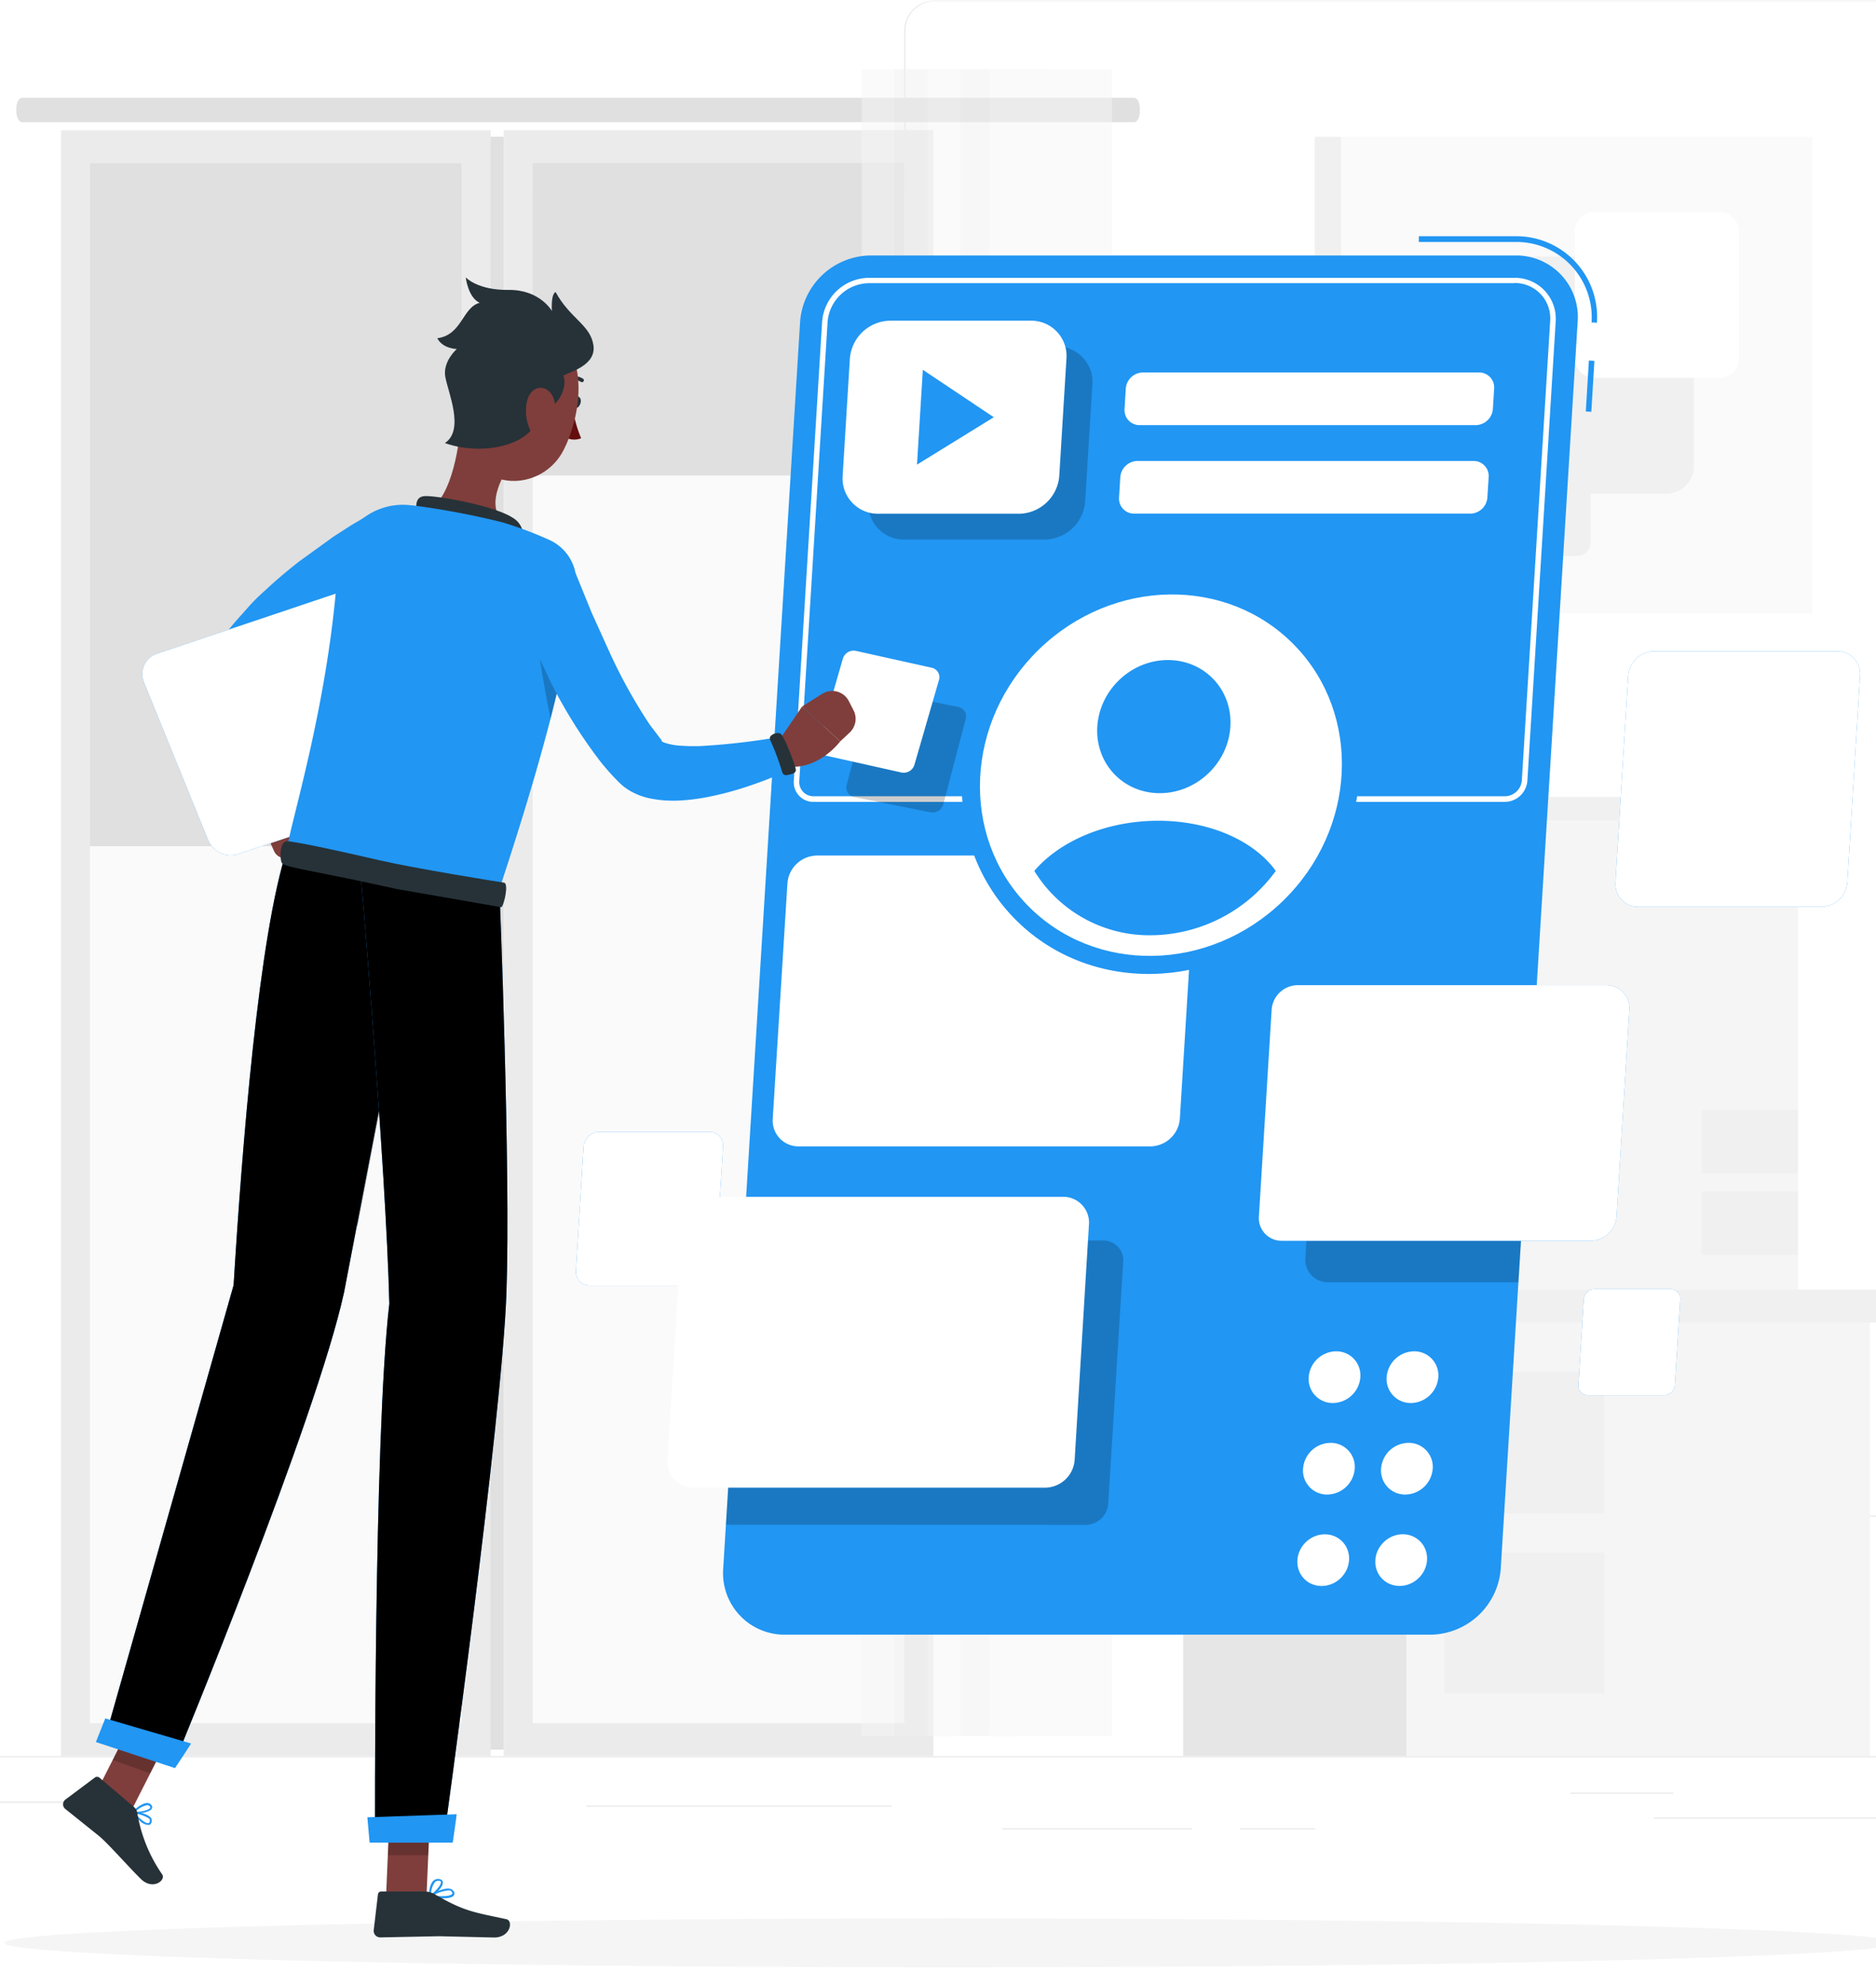 <svg xmlns="http://www.w3.org/2000/svg" xmlns:xlink="http://www.w3.org/1999/xlink" width="155" height="164" fill="none" xmlns:v="https://vecta.io/nano"><rect width="100%" height="100%" fill="#808080" stroke="none"/><style><![CDATA[.B{fill:#2196f3}.C{fill:#fff}.D{fill:#f0f0f0}.E{fill:#000}.F{fill:#7f3e3b}.G{fill:#263238}.H{fill:#f5f5f5}.I{fill:#e0e0e0}.J{opacity:.2}.K{fill:#ebebeb}.L{fill:#fafafa}]]></style><g clip-path="url(#B)"><path d="M0 0h155v164H0z" class="C"/><mask id="A" maskUnits="userSpaceOnUse" x="-38" y="0" width="222" height="165"><path d="M183.411 0H-38V165H183.411V0Z" class="C"/></mask><g mask="url(#A)"><path d="M183.411 145.002H-38v.111h221.411v-.111zm-24.242 5.069h-22.54v.111h22.54v-.111zm-153.033-1.31H-14.77v.11H6.136v-.11zm132.109-.744h-8.499v.11h8.499v-.11zm-29.577 2.935h-6.234v.111h6.234v-.111zm-10.174 0H82.801v.111h15.693v-.111zm-24.812-1.872H48.445v.111h25.236v-.111zm89.054-23.828H77.228c-.67-.002-1.313-.268-1.787-.743a2.53 2.53 0 0 1-.742-1.786V2.528a2.53 2.53 0 0 1 .75-1.772c.474-.469 1.112-.733 1.779-.734h85.508a2.53 2.53 0 0 1 2.52 2.506v120.195a2.53 2.53 0 0 1-.737 1.785c-.472.473-1.114.741-1.783.744zM77.228.11a2.42 2.42 0 0 0-2.418 2.418v120.195a2.42 2.42 0 0 0 2.417 2.418h85.508a2.42 2.42 0 0 0 1.708-.71c.454-.452.71-1.067.711-1.708V2.528a2.42 2.42 0 0 0-2.419-2.417H77.228z" class="K"/><path d="M107.754 106.48h13.276V67.773h-13.276v38.707z" fill="#e6e6e6"/><path d="M148.562 67.777h-27.531v38.707h27.531V67.777z" class="H"/><path d="M140.59 96.906h7.971v-5.261h-7.971v5.261zm0 6.719h7.971v-5.261h-7.971v5.261z" class="D"/><path d="M107.164 67.774h13.661v-1.962h-13.661v1.962z" class="I"/><path d="M149.146 65.813h-28.318v1.962h28.318v-1.962z" class="D"/><path d="M97.754 144.997h18.461v-35.788H97.754v35.788z" fill="#e6e6e6"/><path d="M154.493 109.209h-38.278v35.788h38.278v-35.788z" class="H"/><path d="M119.328 124.964h13.227v-11.655h-13.227v11.655zm0 14.884h13.227v-11.657h-13.227v11.657z" class="D"/><path d="M96.934 109.209h18.993v-2.728H96.934v2.728z" class="I"/><path d="M155.301 106.481h-39.375v2.728h39.375v-2.728z" class="D"/><path d="M77.119 10.756H41.613v134.246h35.505V10.756z" class="K"/><path d="M74.722 142.287V13.471h-30.71v128.816h30.71z" class="L"/><path d="M40.548 10.756H5.043v134.246h35.505V10.756z" class="K"/><path d="M40.543 144.475h1.067V11.287h-1.067v133.188z" class="I"/><path d="M38.147 142.287V13.471H7.438v128.816h30.71z" class="L"/><path d="M93.711 8.072H1.819c-.258 0-.468.399-.468.89V9.2c0 .492.209.89.468.89H93.71c.258 0 .468-.399.468-.89v-.237c0-.492-.21-.89-.468-.89zm-18.993 7.963v-2.564h-30.71v2.564h30.71z" class="I"/><path d="M74.718 39.265V13.466h-30.71v25.799h30.71zM38.147 69.873V13.471H7.438v56.402h30.71z" class="I"/><g opacity=".5"><path d="M81.349 5.73H71.199v137.621h10.149V5.73z" class="H"/><path d="M78.67 5.73h-4.791v137.621h4.791V5.73z" class="D"/><path d="M86.79 5.73h-10.15v137.621h10.15V5.73z" class="H"/><path d="M84.116 5.73h-4.791v137.621h4.791V5.73z" class="D"/><path d="M91.865 5.73h-10.15v137.621h10.15V5.73z" class="H"/></g><path d="M110.812 50.636h38.933v-39.34h-38.933v39.34z" class="L"/><path d="M122.877 40.761h14.799c1.266 0 2.293-1.027 2.293-2.294V23.465c0-1.267-1.027-2.294-2.293-2.294h-14.799c-1.267 0-2.295 1.027-2.295 2.294v15.003c0 1.267 1.028 2.294 2.295 2.294z" class="D"/><path d="M131.725 31.201h10.344c.885 0 1.603-.718 1.603-1.603V19.112c0-.885-.718-1.603-1.603-1.603h-10.344c-.886 0-1.604.718-1.604 1.603v10.486c0 .885.718 1.603 1.604 1.603z" class="C"/><path d="M123.136 45.907h7.177a1.11 1.11 0 0 0 1.112-1.111V37.52a1.11 1.11 0 0 0-1.112-1.111h-7.177a1.11 1.11 0 0 0-1.113 1.111v7.276a1.11 1.11 0 0 0 1.113 1.111zm-12.329-34.611h-2.174v39.34h2.174v-39.34z" class="D"/><path d="M78.537 162.447c43.187 0 78.196-.904 78.196-2.018s-35.009-2.018-78.196-2.018S.34 159.315.34 160.429s35.01 2.018 78.197 2.018z" class="H"/><path d="M131.942 26.649l-.443-.027a6.21 6.21 0 0 0-.352-2.517 6.22 6.22 0 0 0-1.327-2.167 6.23 6.23 0 0 0-2.083-1.456 6.22 6.22 0 0 0-2.491-.502h-8.019v-.474h8.01c.92-.006 1.832.177 2.677.54a6.7 6.7 0 0 1 2.237 1.567c.631.671 1.113 1.464 1.421 2.331a6.69 6.69 0 0 1 .37 2.706zm-.664 3.12l-.255 4.208.455.028.256-4.208-.456-.028zM118.21 134.98H64.871c-.703.007-1.4-.132-2.047-.407s-1.229-.683-1.71-1.197-.851-1.119-1.085-1.782a5.09 5.09 0 0 1-.276-2.07l6.354-102.973a5.91 5.91 0 0 1 5.792-5.456h53.337a5.09 5.09 0 0 1 4.838 3.389 5.08 5.08 0 0 1 .277 2.067l-6.355 102.973c-.108 1.469-.762 2.842-1.834 3.852a5.89 5.89 0 0 1-3.952 1.604z" class="B"/><path d="M86.331 44.552H74.694c-.403.004-.803-.075-1.175-.234s-.705-.392-.981-.687a2.92 2.92 0 0 1-.78-2.21l.598-9.68a3.39 3.39 0 0 1 1.053-2.21 3.38 3.38 0 0 1 2.268-.921h11.642a2.92 2.92 0 0 1 1.174.235c.37.159.704.392.979.687a2.94 2.94 0 0 1 .623 1.023 2.9 2.9 0 0 1 .159 1.186l-.597 9.68a3.39 3.39 0 0 1-3.326 3.131zm3.38 81.361c.476-.006.932-.193 1.276-.521s.551-.776.579-1.251l1.236-19.958a1.65 1.65 0 0 0-.09-.664 1.63 1.63 0 0 0-.348-.571 1.61 1.61 0 0 0-.549-.384 1.63 1.63 0 0 0-.657-.13H61.424l-1.444 23.469 29.731.01z" class="E J"/><use xlink:href="#C" class="B"/><use xlink:href="#C" opacity=".4" class="C"/><path d="M125.12 23.371c.408-.007.811.072 1.186.23s.713.394.992.691.491.649.625 1.033a2.92 2.92 0 0 1 .155 1.198l-2.339 37.897a1.42 1.42 0 0 1-1.394 1.329H67.221a1.17 1.17 0 0 1-.474-.093c-.15-.064-.285-.158-.396-.277a1.17 1.17 0 0 1-.312-.892l2.338-37.897c.065-.864.451-1.672 1.082-2.265a3.47 3.47 0 0 1 2.327-.941h53.334m0-.443H71.786a3.92 3.92 0 0 0-3.861 3.636l-2.338 37.897c-.017.224.012.449.087.661s.193.406.346.57.34.294.547.381.43.132.654.128h57.124a1.88 1.88 0 0 0 1.263-.511c.343-.322.552-.761.588-1.23l2.338-37.897c.035-.468-.027-.938-.182-1.38s-.403-.848-.724-1.19-.71-.613-1.142-.797a3.38 3.38 0 0 0-1.366-.269zM96.544 70.644H67.499a2.48 2.48 0 0 0-2.44 2.298l-1.213 19.427a2.13 2.13 0 0 0 2.152 2.293h29.045c.619-.007 1.214-.247 1.666-.672a2.47 2.47 0 0 0 .774-1.622l1.2-19.427c.022-.294-.017-.589-.114-.867a2.13 2.13 0 0 0-.453-.749 2.14 2.14 0 0 0-1.572-.682zm-8.705 28.18H58.79a2.47 2.47 0 0 0-2.436 2.294l-1.2 19.427a2.13 2.13 0 0 0 .114.871c.098.279.253.535.456.751a2.13 2.13 0 0 0 1.582.676h29.049c.621-.009 1.214-.25 1.666-.674s.725-1.006.77-1.624l1.181-19.427a2.14 2.14 0 0 0-.112-.867 2.15 2.15 0 0 0-.451-.748c-.201-.216-.444-.387-.714-.504a2.13 2.13 0 0 0-.857-.175z" class="C"/><path d="M111.01 85.044c-.538.006-1.055.215-1.446.584a2.15 2.15 0 0 0-.671 1.409l-1.04 16.853c-.02.256.016.513.101.755a1.83 1.83 0 0 0 .397.651 1.85 1.85 0 0 0 .624.435 1.84 1.84 0 0 0 .747.148h15.738l1.27-20.835h-15.72z" class="E J"/><use xlink:href="#D" class="B"/><use xlink:href="#D" opacity=".7" class="C"/><use xlink:href="#E" class="B"/><use xlink:href="#E" opacity=".7" class="C"/><use xlink:href="#F" class="B"/><use xlink:href="#F" opacity=".4" class="C"/><path d="M106.998 75.434c6.711-6.509 7.193-16.901 1.073-23.211s-16.52-6.149-23.232.36-7.193 16.901-1.073 23.211 16.521 6.149 23.233-.36z" class="B"/><path d="M105.993 74.398c6.103-5.918 6.54-15.367.976-21.104s-15.022-5.591-21.125.327-6.54 15.367-.976 21.104 15.022 5.591 21.125-.327z" class="C"/><path d="M99.871 63.826c2.248-2.179 2.408-5.66.358-7.773s-5.534-2.061-7.781.118-2.407 5.66-.358 7.773 5.534 2.061 7.781-.119zm-4.181 3.947c-4.287 0-8.125 1.669-10.233 4.14 1.01 1.645 2.431 3 4.122 3.931a11.16 11.16 0 0 0 5.526 1.383 12.86 12.86 0 0 0 5.784-1.43 12.85 12.85 0 0 0 4.52-3.884c-1.798-2.48-5.437-4.14-9.72-4.14z" class="B"/><path d="M84.216 42.422H72.557a2.92 2.92 0 0 1-2.154-.922 2.92 2.92 0 0 1-.782-2.209l.598-9.68a3.39 3.39 0 0 1 3.326-3.131h11.633c.404-.004.803.076 1.174.234a2.92 2.92 0 0 1 .982.687c.276.294.488.643.622 1.023s.189.785.158 1.187l-.594 9.68c-.063.839-.437 1.624-1.048 2.203s-1.414.909-2.256.928z" class="C"/><path d="M82.111 34.452l-5.863-3.915-.483 7.829 6.346-3.915z" class="B"/><path d="M121.932 35.104H94.158c-.17.002-.341-.032-.498-.099s-.299-.167-.416-.291-.207-.273-.264-.434a1.25 1.25 0 0 1-.067-.504l.102-1.691a1.44 1.44 0 0 1 1.413-1.329h27.774a1.24 1.24 0 0 1 1.181.825 1.25 1.25 0 0 1 .068.504l-.106 1.691a1.44 1.44 0 0 1-1.413 1.328zm-.453 7.309H93.705a1.24 1.24 0 0 1-1.177-.826 1.24 1.24 0 0 1-.068-.503l.102-1.691a1.44 1.44 0 0 1 .45-.937 1.45 1.45 0 0 1 .962-.392h27.774a1.24 1.24 0 0 1 .915.391 1.23 1.23 0 0 1 .265.434 1.25 1.25 0 0 1 .069.504l-.106 1.691c-.027.358-.186.693-.448.939s-.606.385-.965.389zm9.202 45.62h-22.253a.83.83 0 0 1-.332-.065.79.79 0 0 1-.276-.195c-.078-.084-.136-.182-.174-.29a.8.8 0 0 1-.041-.336l.04-.633c.015-.238.12-.462.293-.626a.95.95 0 0 1 .641-.26h22.252a.82.82 0 0 1 .332.065.81.81 0 0 1 .45.485.8.8 0 0 1 .041.336l-.04.633a.94.94 0 0 1-.293.626.95.95 0 0 1-.64.26zm-.311 5.066h-22.239a.82.82 0 0 1-.332-.065.81.81 0 0 1-.277-.194.82.82 0 0 1-.176-.29.8.8 0 0 1-.042-.336l.039-.629a.94.94 0 0 1 .294-.626.95.95 0 0 1 .64-.26h22.253a.82.82 0 0 1 .331.065.81.81 0 0 1 .277.195c.078.084.136.182.174.29a.8.8 0 0 1 .041.336l-.036.629c-.016.24-.123.465-.299.629a.96.96 0 0 1-.648.257zm-.315 5.065h-22.252c-.114.002-.227-.02-.332-.065s-.198-.111-.276-.194a.79.79 0 0 1-.174-.29.83.83 0 0 1-.041-.336l.04-.633a.94.94 0 0 1 .929-.886h22.252a.83.83 0 0 1 .333.065.82.82 0 0 1 .278.194.84.84 0 0 1 .175.29.8.8 0 0 1 .042.336l-.04.633a.95.95 0 0 1-.934.886zm-12.845 32.143c.873-.845.936-2.196.14-3.016s-2.146-.799-3.02.048-.934 2.196-.14 3.016 2.148.799 3.02-.048zm1.165-9.032a2.3 2.3 0 0 1-.719 1.508 2.31 2.31 0 0 1-1.547.627c-.275.003-.548-.052-.801-.159a1.97 1.97 0 0 1-.67-.468c-.188-.201-.332-.438-.424-.698a2.01 2.01 0 0 1-.107-.81c.042-.574.297-1.113.716-1.508s.971-.619 1.547-.626a1.97 1.97 0 0 1 .802.157 1.99 1.99 0 0 1 1.096 1.166c.093.26.129.536.107.811zm.463-7.558a2.31 2.31 0 0 1-.719 1.508c-.42.395-.973.619-1.549.626-.275.003-.548-.051-.801-.159a1.97 1.97 0 0 1-.669-.468 1.96 1.96 0 0 1-.425-.698c-.091-.259-.128-.535-.107-.809.043-.575.298-1.114.718-1.509a2.31 2.31 0 0 1 1.55-.626c.275-.003.548.051.801.159a1.99 1.99 0 0 1 .669.468 1.98 1.98 0 0 1 .425.698c.091.259.127.535.107.81zm-8.07 16.594c.873-.845.936-2.197.14-3.016s-2.146-.799-3.019.047-.935 2.197-.141 3.017 2.148.798 3.02-.048zm1.163-9.036a2.31 2.31 0 0 1-.719 1.508 2.32 2.32 0 0 1-1.548.627c-.276.003-.549-.052-.802-.159a1.99 1.99 0 0 1-.669-.468 1.98 1.98 0 0 1-.424-.698c-.092-.26-.128-.535-.107-.81.041-.574.296-1.113.716-1.508a2.3 2.3 0 0 1 1.546-.626c.277-.004.549.049.803.157a1.98 1.98 0 0 1 1.097 1.166 2.01 2.01 0 0 1 .107.811zm.464-7.558c-.041.575-.298 1.113-.718 1.508a2.3 2.3 0 0 1-1.549.626c-.275.003-.548-.051-.801-.159s-.481-.267-.67-.468a1.97 1.97 0 0 1-.423-.698 1.95 1.95 0 0 1-.107-.809c.041-.575.298-1.114.718-1.509s.972-.618 1.549-.626c.275-.003.548.051.801.159s.481.267.67.468a1.99 1.99 0 0 1 .53 1.508z" class="C"/><path d="M22.754 65.051l2.502 1.948-3.303 1.736s-1.546-1.661-.762-3.073l1.563-.611z" class="F"/><path d="M25.363 70.378l-1.519.443a1 1 0 0 1-1.204-.549l-.691-1.554 3.303-1.736.762 2.077c.05.129.073.267.067.405a1 1 0 0 1-.356.721 1 1 0 0 1-.363.193z" class="F"/><path d="M33.254 47.204l-1.328.828-1.36.886-2.657 1.829c-1.711 1.2-3.325 2.533-4.827 3.985l-.266.266-.066.066c.001-.009.001-.018 0-.027 0-.022-.049.035-.093.137a3.43 3.43 0 0 0-.226 1.019c-.068.979-.043 1.962.075 2.936.204 2.081.638 4.278 1.063 6.408l-2.524.956a32.09 32.09 0 0 1-2.617-6.598c-.346-1.235-.553-2.505-.616-3.786a8.26 8.26 0 0 1 .23-2.325c.129-.494.329-.967.593-1.404a3.61 3.61 0 0 1 .253-.367l.124-.164.075-.089.301-.363 1.236-1.39c.416-.456.859-.886 1.302-1.271.886-.837 1.798-1.59 2.728-2.329l2.874-2.077 1.483-.956 1.563-.917 2.679 4.747z" class="B"/><path d="M23.361 65.011c-.872.373-1.771.682-2.688.925-.073.024-.135.072-.176.137a.33.33 0 0 0-.05.217c.058.443.146.744.385.771s2.887-.886 3.073-1.222c.106-.19 0-.474-.12-.691-.04-.073-.106-.128-.185-.154s-.165-.02-.24.017z" class="G"/><use xlink:href="#G" class="B"/><use xlink:href="#G" opacity=".7" class="C"/><path d="M47.324 33.141c-.062.261 0 .509.195.549s.359-.133.443-.394-.022-.509-.195-.553-.376.137-.443.399z" class="G"/><path d="M47.322 33.641a9.66 9.66 0 0 0 .695 2.546 1.54 1.54 0 0 1-1.306-.075l.611-2.471z" fill="#630f0f"/><path d="M46.755 31.462c.03.011.063.011.093 0 .182-.08.381-.116.579-.105s.392.07.563.171c.017.012.036.021.057.026s.042.005.063.002.04-.012.058-.023.032-.027.044-.044.02-.036.025-.056.005-.041.001-.061-.011-.039-.023-.056-.026-.032-.043-.044c-.214-.131-.456-.209-.707-.227s-.501.023-.732.121c-.02.008-.037.019-.052.034s-.027.032-.035.051-.013.04-.013.061a.16.16 0 0 0 .012.061c.01.023.025.043.044.059s.042.026.067.03z" class="G"/><path d="M38.136 34.075c-.12 2.484-.731 6.943-2.776 8.117 0 0 .053 2.568 4.459 3.653 4.844 1.2 2.909-1.833 2.909-1.833-2.489-1.284-1.935-3.228-1.019-4.96l-3.574-4.977z" class="F"/><path d="M34.52 42.86c-.159-.846-.328-1.811.532-1.891.943-.084 5.783.784 7.289 1.771.202.113.38.265.522.448a1.74 1.74 0 0 1 .308.615c.061.223.077.457.047.686s-.106.451-.222.651L34.52 42.86z" class="G"/><path d="M11.545 150.342a1.06 1.06 0 0 0 .341.251c.129.06.269.093.412.099.089 0 .199-.084.239-.288a.37.37 0 0 0-.001-.157c-.011-.052-.034-.101-.066-.143-.301-.403-1.413-.519-1.457-.524-.016-.001-.031.003-.046.009s-.026.018-.034.031-.012.027-.012.043.004.029.012.041c.182.233.387.447.611.638zm.731-.217c.024.022.047.045.066.071a.23.23 0 0 1 .04.084c.007.032.007.063 0 .094-.027.146-.093.159-.12.163-.23.053-.748-.385-1.076-.774a2.68 2.68 0 0 1 1.089.376v-.014z" class="B"/><path d="M10.952 149.717h.035c.385.08 1.368-.044 1.554-.372a.26.26 0 0 0 .028-.172c-.011-.058-.041-.112-.086-.151a.43.43 0 0 0-.323-.142c-.5 0-1.182.678-1.213.704-.006.013-.009.026-.009.041s.003.026.009.038c-.003.019-.002.037.005.054zm1.391-.594l.026.023c.071.079.049.12.035.137-.111.196-.793.342-1.222.32a1.89 1.89 0 0 1 .979-.545c.066 0 .131.023.182.065zm24.216 7.627c.443 0 .833-.062.952-.253a.3.3 0 0 0 .036-.179.29.29 0 0 0-.076-.165c-.063-.095-.16-.162-.27-.186-.571-.151-1.669.513-1.718.54-.013.008-.024.022-.029.036s-.006.032-.002.048a.09.09 0 0 0 .027.04c.013.011.028.018.044.022a5.81 5.81 0 0 0 1.036.097zm.443-.651c.052-.005.104-.005.155 0a.28.28 0 0 1 .164.111c.066.102.053.146.035.176-.133.218-.979.222-1.607.134a3.24 3.24 0 0 1 1.271-.421h-.018z" class="B"/><path d="M35.54 156.657h.031c.381-.182 1.107-.886 1.005-1.279 0-.089-.097-.2-.314-.221-.079-.013-.16-.007-.237.017a.53.53 0 0 0-.206.119c-.39.345-.385 1.249-.385 1.285 0 .014.003.028.01.04s.017.023.03.03.02.012.032.014.024 0 .034-.005zm.673-1.354h.049c.142 0 .159.065.164.087.057.226-.443.793-.81 1.042-.006-.371.111-.734.332-1.032a.39.39 0 0 1 .266-.097z" class="B"/><path d="M31.898 156.573h3.339l.337-7.731h-3.343l-.332 7.731zm-24.32-7.829l3.233.846 3.578-7.06-3.233-.845-3.578 7.059z" class="F"/><path d="M11.061 149.204l-2.856-2.427c-.053-.04-.117-.062-.184-.062s-.131.022-.184.062l-2.44 1.825a.49.49 0 0 0-.186.386c0 .075.017.147.049.213s.079.125.137.171l2.807 2.25c.775.656 2.427 2.537 3.423 3.52s2.103.12 1.771-.371c-1.054-1.517-1.756-3.251-2.055-5.075a.8.8 0 0 0-.284-.492zm24.077 6.984h-3.649a.25.25 0 0 0-.175.064c-.048.043-.079.102-.087.166l-.35 2.966a.55.55 0 0 0 .025.224.54.54 0 0 0 .113.193.55.55 0 0 0 .402.177l4.871-.098 4.53.106c1.368 0 1.607-1.386 1.018-1.513-2.657-.572-3.454-.629-5.858-2.025-.252-.159-.543-.25-.841-.26z" class="G"/><path d="M47.61 48.334c-.257 3.37-1.523 10.53-6.346 25.073l-17.554-3.303c.332-2.347 3.489-12.24 4.207-23.39.047-.735.244-1.452.58-2.107s.802-1.235 1.371-1.702a5.38 5.38 0 0 1 4.115-1.177h.089c2.512.324 5.004.794 7.462 1.408a31.46 31.46 0 0 1 3.795 1.422 3.8 3.8 0 0 1 2.281 3.777z" class="B"/><path d="M44.278 50.376c-.115 1.895.593 5.921 1.213 8.981l1.328-5.615-2.542-3.365z" class="E J"/><path d="M47.547 47.307l1.328 3.264 1.466 3.237a43.39 43.39 0 0 0 3.335 6.018l.956 1.258.062.071h-.022-.031v.031c.097.071.204.125.319.159.417.131.848.208 1.284.23a15.79 15.79 0 0 0 1.603.031c2.343-.131 4.675-.408 6.983-.828l.886 2.56c-1.156.566-2.346 1.057-3.565 1.47a26.65 26.65 0 0 1-3.804 1.027 16.8 16.8 0 0 1-2.081.261c-.794.051-1.591.007-2.374-.133a5.55 5.55 0 0 1-1.417-.443c-.27-.124-.528-.272-.77-.443-.134-.096-.263-.199-.385-.31l-.186-.177-.097-.097a19.93 19.93 0 0 1-1.404-1.576c-1.602-2.081-2.998-4.313-4.167-6.664l-1.63-3.458-1.426-3.574 5.137-1.913z" class="B"/><path d="M79.18 58.372l-6.302-1.258c-.228-.043-.464.002-.661.125s-.34.316-.402.539l-1.86 7.036c-.03.107-.038.218-.023.328s.053.215.112.309.136.175.227.238a.8.8 0 0 0 .304.126l6.301 1.258a.93.93 0 0 0 1.063-.664l1.851-7.05c.028-.105.035-.215.019-.322s-.053-.211-.111-.303-.133-.172-.222-.235-.19-.105-.297-.127z" class="E J"/><path d="M76.989 55.14l-6.275-1.395a.93.93 0 0 0-1.076.642l-2.015 6.992a.8.8 0 0 0 .079.639c.057.095.132.178.222.242s.193.11.301.133l6.253 1.395c.227.047.464.008.663-.111s.347-.308.413-.531l2.024-6.992c.033-.105.043-.216.031-.326a.8.8 0 0 0-.322-.554c-.089-.065-.191-.111-.298-.135z" class="C"/><path d="M64.289 61.246l1.984-2.909 3.149 2.878s-1.638 2.214-4.065 2.095l-1.067-2.064z" class="F"/><path d="M63.646 61.131c.392.861.724 1.749.992 2.657.024.073.074.135.139.174s.143.055.219.043c.443-.071.74-.164.762-.403s-.957-2.865-1.297-3.042a.79.79 0 0 0-.359-.012c-.119.024-.231.075-.327.149-.038.02-.071.046-.097.079s-.047.07-.059.111-.016.083-.011.125.018.082.039.119z" class="G"/><path d="M70.131 57.891l.389.757a1.55 1.55 0 0 1-.319 1.842l-.779.726-3.148-2.878 1.656-1.045c.181-.115.384-.191.597-.223s.428-.02.636.037.4.155.567.29.304.303.402.494z" class="F"/><path d="M35.572 148.845l-.186 4.345h-3.339l.186-4.345h3.339zm-24.413-7.16l3.233.845-1.984 3.906-3.095-1.111 1.847-3.64z" class="E J"/><path d="M38.738 30.434c-.593 3.259-1.107 5.137.106 7.187 1.829 3.1 6.155 2.59 7.714-.443 1.399-2.715 2.139-7.59-.686-9.645-.623-.455-1.352-.744-2.118-.838s-1.543.009-2.258.299-1.343.759-1.826 1.361-.803 1.318-.932 2.078z" class="F"/><path d="M44.326 33.628c1.661.642 2.657-1.745 2.214-2.604.549-.332 2.741-.841 2.489-2.524s-1.913-2.17-3.126-4.388c-.412.217-.301 1.568-.301 1.568s-.996-1.771-3.578-1.74-3.543-1.036-3.543-1.036.195 1.683 1.151 2.095c-1.448.407-1.448 2.657-3.503 2.932.469.886 1.616.886 1.616.886s-1.187 1.027-.952 2.312 1.607 4.38-.035 5.456c3.556 1.271 8.272-.164 7.568-2.954z" class="G"/><path d="M43.55 33.097a3.77 3.77 0 0 0 .248 2.396c.443.979 1.329.726 1.745-.173.368-.806.571-2.285-.146-2.971s-1.612-.217-1.847.748z" class="F"/><use xlink:href="#H" class="B"/><use xlink:href="#H" opacity=".5" class="E"/><path d="M15.786 143.966c.022 0-1.328 2.033-1.328 2.033l-6.536-2.153.775-1.952 7.09 2.072z" class="B"/><path opacity=".3" d="M32.977 80.948c-4.251.682-3.941 13.285-3.445 20.343l3.892-20.343c-.149-.012-.298-.012-.447 0z" class="E"/><use xlink:href="#I" class="B"/><use xlink:href="#I" opacity=".5" class="E"/><path d="M37.725 149.807c.026 0-.319 2.347-.319 2.347h-6.868l-.186-2.095 7.373-.252z" class="B"/><path d="M23.715 69.461c-.58-.026-.62 1.364-.443 1.771s2.728.655 9.494 2.174l8.653 1.506c.213-.093.642-1.971.226-2.028s-7.369-1.173-10.313-1.855-6.793-1.528-7.617-1.568z" class="G"/></g></g><defs><clipPath id="B"><path d="M0 0h155v164H0z" class="C"/></clipPath><path id="C" d="M58.603 93.457h-9.096a1.33 1.33 0 0 0-1.289 1.213l-.633 10.264c-.012.156.009.313.061.46s.134.283.241.397.236.205.38.266a1.13 1.13 0 0 0 .455.09h9.096a1.3 1.3 0 0 0 .882-.354c.239-.224.384-.531.407-.859l.633-10.264c.012-.156-.008-.313-.06-.461s-.134-.283-.241-.397a1.12 1.12 0 0 0-.381-.266c-.144-.061-.3-.092-.456-.089z"/><path id="D" d="M132.726 81.35h-25.52c-.545.007-1.067.219-1.463.593s-.637.883-.676 1.426l-1.053 17.066a1.86 1.86 0 0 0 .099.766c.086.246.222.471.401.661s.393.341.632.443a1.88 1.88 0 0 0 .758.15h25.52a2.18 2.18 0 0 0 1.464-.593 2.17 2.17 0 0 0 .679-1.427l1.055-17.066c.019-.26-.016-.521-.103-.766a1.87 1.87 0 0 0-.401-.66c-.179-.19-.394-.341-.634-.443a1.88 1.88 0 0 0-.758-.15z"/><path id="E" d="M151.793 53.777h-15.121c-.546.007-1.068.218-1.464.591s-.639.881-.68 1.424l-1.054 17.071c-.02.259.016.52.102.765s.224.469.403.659a1.88 1.88 0 0 0 .633.441c.239.102.497.153.758.15h15.121a2.17 2.17 0 0 0 2.139-2.015l1.054-17.071c.02-.259-.015-.52-.101-.765a1.88 1.88 0 0 0-.401-.659c-.177-.19-.393-.34-.632-.442s-.497-.153-.757-.149z"/><path id="F" d="M138.037 106.441h-6.292a.9.9 0 0 0-.606.249c-.164.156-.264.367-.28.592l-.443 7.085a.78.78 0 0 0 .043.318c.035.102.092.195.167.274a.77.77 0 0 0 .264.183c.1.042.207.063.315.062h6.292c.227 0 .445-.086.609-.242a.88.88 0 0 0 .276-.595l.443-7.085c.009-.108-.005-.217-.041-.32a.77.77 0 0 0-.167-.275.79.79 0 0 0-.264-.185.78.78 0 0 0-.316-.061z"/><path id="G" d="M35.875 63.106l-5.314-13.054a2.03 2.03 0 0 0-2.493-1.142l-15.105 5.07a1.77 1.77 0 0 0-.619.362c-.179.161-.324.358-.425.577s-.156.457-.161.698a1.77 1.77 0 0 0 .129.705l5.314 13.054c.197.468.563.845 1.024 1.056a2.03 2.03 0 0 0 1.469.086l15.105-5.07a1.77 1.77 0 0 0 1.044-.939 1.77 1.77 0 0 0 .032-1.404z"/><path id="H" d="M35.042 72.233l-6.616 34.483c-2.276 10.468-13.869 38.48-13.869 38.48l-5.819-1.877L19.3 106.122c.686-11.221 2.081-28.978 4.428-36.023l11.314 2.134z"/><path id="I" d="M41.263 73.407s.943 23.195.58 33.375c-.377 10.597-5.199 45.279-5.199 45.279h-5.659s-.12-33.34 1.182-44.411c-.274-11.341-2.444-36.418-2.444-36.418l11.54 2.174z"/></defs></svg>
